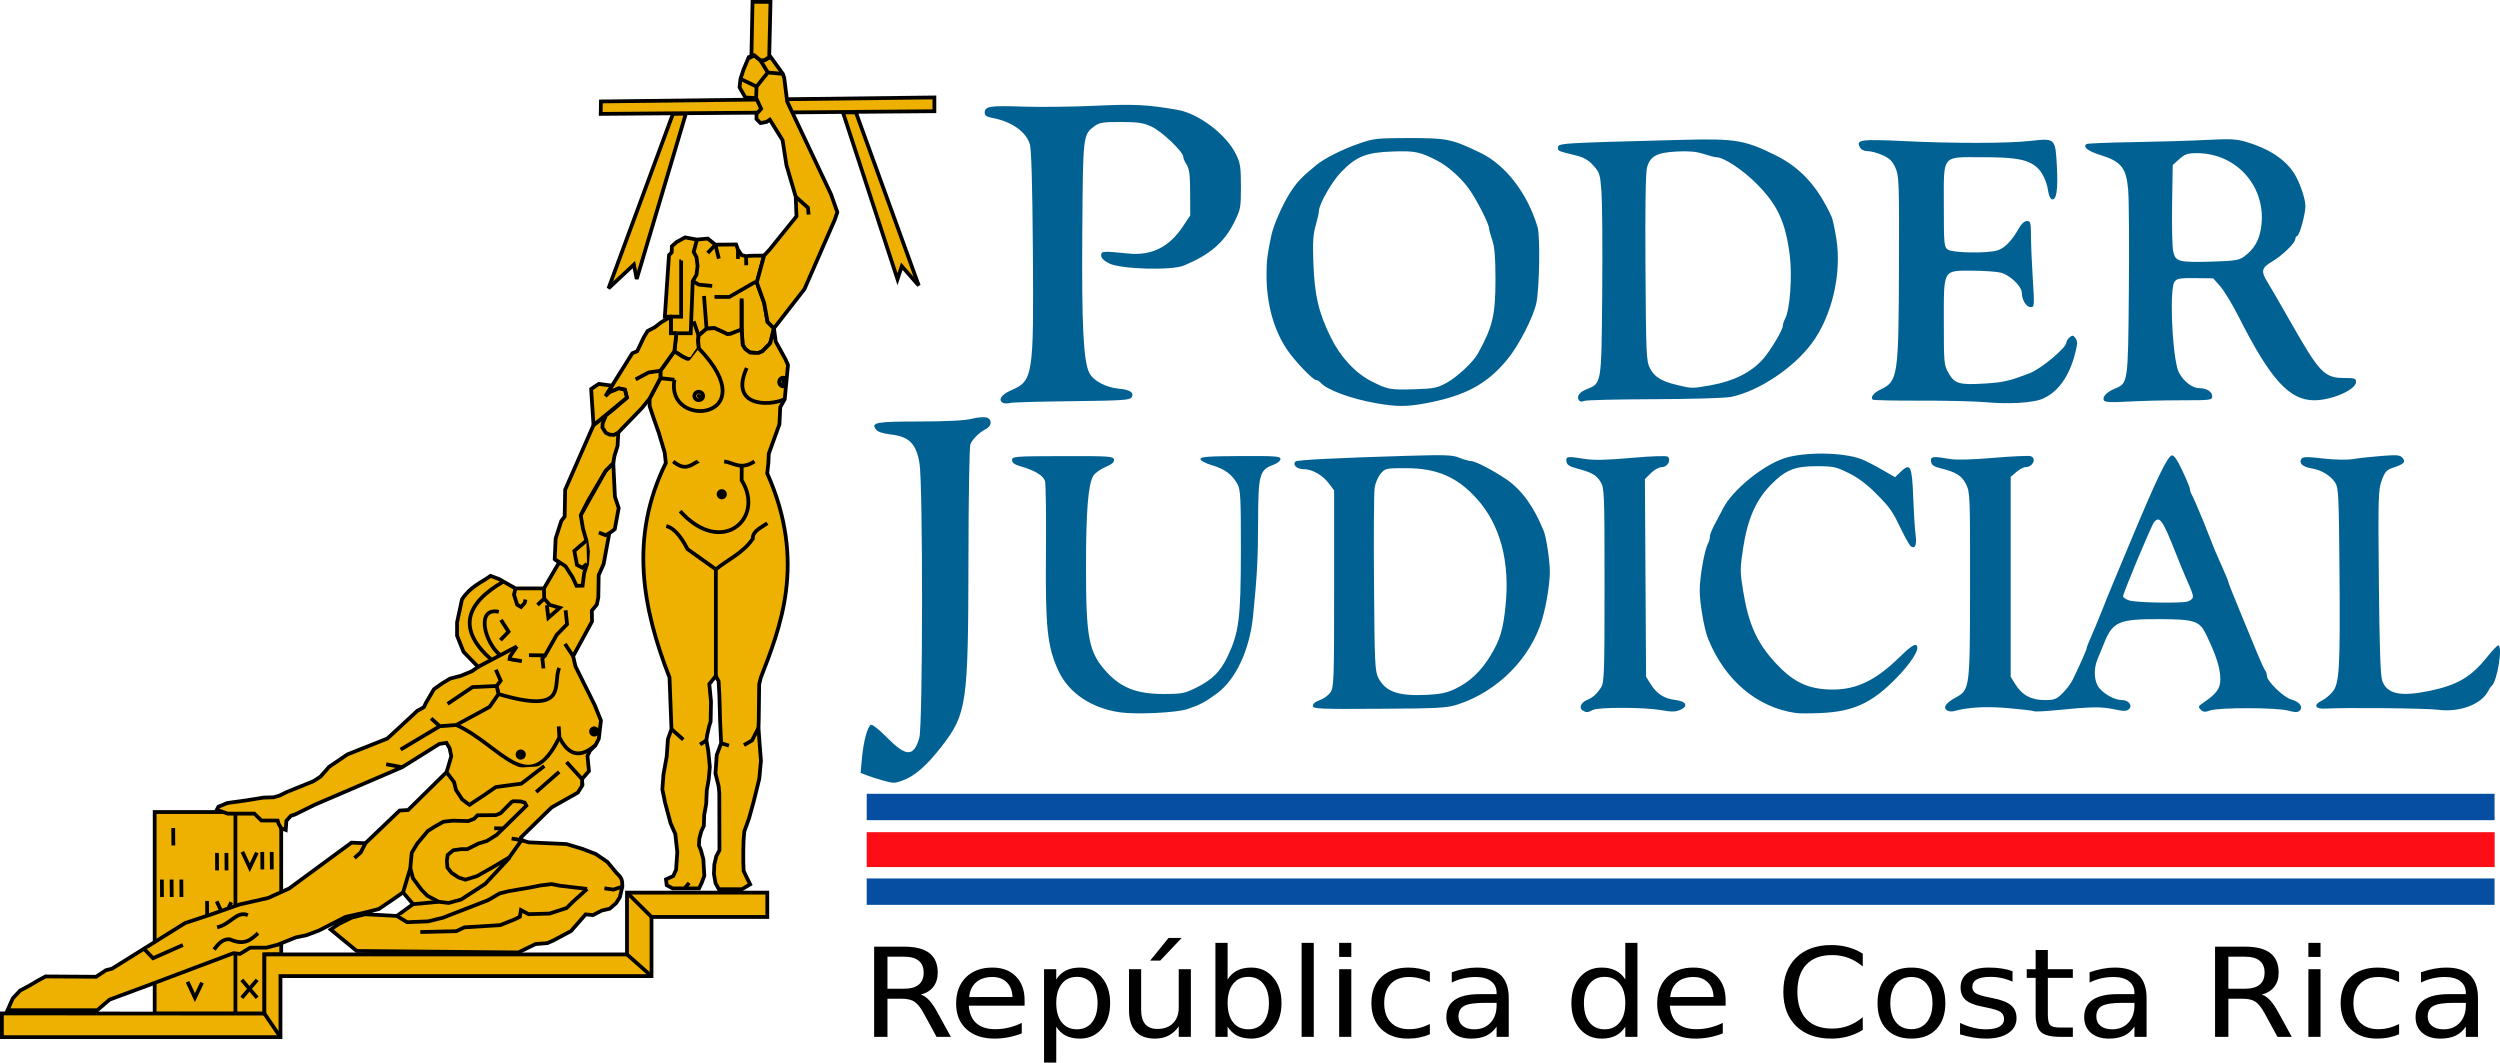 <?xml version="1.0" encoding="UTF-8" standalone="no"?>
<svg
   xmlns:dc="http://purl.org/dc/elements/1.1/"
   xmlns:cc="http://creativecommons.org/ns#"
   xmlns:rdf="http://www.w3.org/1999/02/22-rdf-syntax-ns#"
   xmlns:svg="http://www.w3.org/2000/svg"
   xmlns="http://www.w3.org/2000/svg"
   xmlns:sodipodi="http://sodipodi.sourceforge.net/DTD/sodipodi-0.dtd"
   xmlns:inkscape="http://www.inkscape.org/namespaces/inkscape"
   version="1.1"
   id="svg2"
   width="1240.13"
   height="527.109"
   viewBox="0 0 1240.13 527.109"
   sodipodi:docname="poderjudiciallogo.svg"
   inkscape:version="1.0.1 (3bc2e813f5, 2020-09-07, custom)">
  <defs
     id="defs6" />
  <sodipodi:namedview
     pagecolor="#ffffff"
     bordercolor="#666666"
     borderopacity="1"
     objecttolerance="10"
     gridtolerance="10"
     guidetolerance="10"
     inkscape:pageopacity="0"
     inkscape:pageshadow="2"
     inkscape:window-width="1920"
     inkscape:window-height="1025"
     id="namedview4"
     showgrid="false"
     inkscape:zoom="0.62704721"
     inkscape:cx="616.71679"
     inkscape:cy="301.2555"
     inkscape:window-x="0"
     inkscape:window-y="0"
     inkscape:window-maximized="1"
     inkscape:current-layer="g10"
     fit-margin-top="0"
     fit-margin-left="0"
     fit-margin-right="0"
     fit-margin-bottom="0" />
  <g
     inkscape:groupmode="layer"
     inkscape:label="Image"
     id="g10"
     transform="translate(-66.065,-19.391)">
    <path
       style="fill:#eeb101;fill-opacity:1;fill-rule:evenodd;stroke:#000000;stroke-width:1.867;stroke-linecap:butt;stroke-linejoin:miter;stroke-miterlimit:4;stroke-dasharray:none;stroke-opacity:1"
       d="m 142.792,522.192 v -99.984 h 62.77 v 70.571 l -8.33,0.064 v 29.347 z"
       id="path1054" />
    <path
       style="fill:#eeb101;fill-opacity:1;fill-rule:evenodd;stroke:#000000;stroke-width:1.867;stroke-linecap:butt;stroke-linejoin:miter;stroke-miterlimit:4;stroke-dasharray:none;stroke-opacity:1"
       d="m 168.775,466.289 0.055,8.666"
       id="path1058-8" />
    <path
       style="fill:#eeb101;fill-opacity:1;fill-rule:evenodd;stroke:#000000;stroke-width:1.867;stroke-linecap:butt;stroke-linejoin:miter;stroke-miterlimit:4;stroke-dasharray:none;stroke-opacity:1"
       d="m 173.558,466.496 3.662,7.888 3.545,-7.453"
       id="path1075-9" />
    <path
       style="fill:#eeb101;fill-opacity:1;fill-rule:evenodd;stroke:#000000;stroke-width:1.867;stroke-linecap:butt;stroke-linejoin:miter;stroke-miterlimit:4;stroke-dasharray:none;stroke-opacity:1"
       d="M 182.848,521.899 V 422.056"
       id="path1056" />
    <path
       style="fill:#eeb101;fill-opacity:1;fill-rule:evenodd;stroke:#000000;stroke-width:1.867;stroke-linecap:butt;stroke-linejoin:miter;stroke-miterlimit:4;stroke-dasharray:none;stroke-opacity:1"
       d="m 341.227,296.771 2.245,1.553 -7.579,12.941 h -14.126 l -5.262,-2.985 -2.944,-1.666 -4.136,-1.556 c -4.821,3.462 -10.006,5.231 -14.187,11.669 l -2.451,11.392 v 6.595 l 3.229,8.052 7.222,7.426 -3.032,2.144 -5.501,2.282 -5.39,1.396 -3.939,2.389 -4.038,2.853 -4.049,6.907 -0.87,1.924 -1.46,0.914 -1.824,0.939 -14.919,13.807 -19.836,7.887 -9.076,6.164 -4.209,4.801 -3.504,2.295 -13.313,5.395 -3.605,1.783 -2.936,0.824 -4.991,0.144 -8.507,1.388 -9.37,1.296 -4.445,1.835 -0.828,1.528 5.399,1.918 h 13.262 l 3.506,3.414 h 8.029 l 0.472,1.562 1.279,2.256 2.26,0.845 0.328,-4.537 2.212,-2.466 2.293,-0.768 9.627,-4.75 10.138,-4.358 33.135,-14.221 18.467,-11.566 3.508,-0.535 1.584,2.646 0.818,3.981 -1.513,5.244 -0.839,2.675 -19.042,18.768 -4.229,0.27 -16.947,16.205 -6.933,-0.277 -30.927,22.745 -10.397,4.703 -14.222,3.226 -14.081,4.941 -12.881,4.264 -36.283,22.642 -2.994,0.754 -4.869,3.249 -25.063,-0.166 -3.643,1.953 -4.507,2.667 -4.539,2.43 -3.587,3.85 -2.61,5.867 h 44.488 l 6.133,-5.264 18.671,-6.913 42.825,-16.136 3.193,0.381 5.061,-3.097 7.972,0.002 5.534,-1.423 9.153,-3.677 5.234,-1.089 6.091,-2.275 13.297,-6.793 9.833,-2.232 6.67,-1.685 5.883,-3.976 6.151,-4.265 4.994,5.828 -8.06,5.836 -7.952,-0.421 -7.897,-0.402 -6.66,1.717 -6.411,3.186 -3.9,2.661 12.915,10.634 80.234,0.73 4.061,-2.011 4.416,-2.138 5.847,-0.471 3.056,-1.348 8.688,-4.643 7.242,-8.259 3.66,0.341 4.386,-2.26 3.931,-0.908 3.197,-2.811 1.805,-2.909 1.242,-5.231 c 0,-3.14 -0.256,-4.405 -2.772,-6.639 l -4.715,-5.663 -5.705,-3.859 -6.759,-2.598 -7.813,-2.353 -18.686,-0.85 -3.582,-1.045 -0.28,-1.379 12.759,-12.52 2.512,-2.409 12.948,-7.316 2.239,-3.568 -0.141,-3.124 3.428,-4.014 -0.729,-7.47 1.191,-2.535 2.84,-2.916 1.566,-3.041 1.071,-9.088 -3.143,-7.794 -4.773,-9.584 -4.711,-9.482 -1.171,-5.055 9.37,-17.213 -0.099,-5.364 2.466,-3.008 0.763,-3.513 0.178,-11.093 2.448,-5.517 2.82,-15.251 2.72,-2.056 1.938,-10.466 -1.869,-5.685 -0.815,-16.644 -3.834,3.882 -12.309,21.962"
       id="path955"
       sodipodi:nodetypes="cccccccccccccccccccccccccccccccccccccccccccccccccccccccccccccccccccccccccccccccccccccccccccccccccccccccccccccccccccccccccccccccccccccccccccccc" />
    <path
       style="fill:#eeb101;fill-opacity:1;fill-rule:evenodd;stroke:#000000;stroke-width:1.867;stroke-linecap:butt;stroke-linejoin:miter;stroke-miterlimit:4;stroke-dasharray:none;stroke-opacity:1"
       d="m 490.654,75.178 31.151,85.846 -8.407,-9.561 -2.125,6.432 -27.076,-82.792 z"
       id="path1197" />
    <path
       style="fill:#eeb101;fill-opacity:1;fill-rule:evenodd;stroke:#000000;stroke-width:1.867;stroke-linecap:butt;stroke-linejoin:miter;stroke-miterlimit:4;stroke-dasharray:none;stroke-opacity:1"
       d="m 399.868,75.881 -31.956,86.564 12.587,-11.802 1.412,7.153 24.392,-82.075 z"
       id="path1195" />
    <path
       style="fill:#eeb101;fill-opacity:1;fill-rule:evenodd;stroke:#000000;stroke-width:1.867;stroke-linecap:butt;stroke-linejoin:miter;stroke-miterlimit:4;stroke-dasharray:none;stroke-opacity:1"
       d="M 364.052,75.886 529.569,74.564 V 67.727 L 364.145,69.715 Z"
       id="path1191" />
    <path
       style="fill:#eeb101;fill-opacity:1;fill-rule:evenodd;stroke:#000000;stroke-width:1.867;stroke-linecap:butt;stroke-linejoin:miter;stroke-miterlimit:4;stroke-dasharray:none;stroke-opacity:1"
       d="m 400.591,193.645 0.992,-8.932 h -2.718 v -8.245 h -3.012 l 2.067,-30.548 1.323,-1.282 0.099,-3.11 2.329,-2.053 4.231,-2.316 5.894,1.079 5.339,-0.51 3.802,3.039 10.276,-0.102 0.924,2.54 1.812,2.73 2.194,0.539 2.221,-0.205 6.729,-0.1 -3.61,13.335 3.655,10.178 1.681,9.423 3.155,3.129 -1.885,7.501 -3.866,3.914 -1.886,0.806 -4.254,-0.199 -2.326,-1.717 -1.285,-2.016 -0.516,-7.396 v -14.772 14.772 l -5.502,1.835 -1.569,0.179 -6.446,-2.992 -3.892,0.307 -3.94,3.393 -0.22,2.553 0.354,3.837 -3.534,5.173 h -2.18 l -2.315,-1.082 z"
       id="path859" />
    <path
       style="fill:#eeb101;fill-opacity:1;fill-rule:evenodd;stroke:#000000;stroke-width:1.867;stroke-linecap:butt;stroke-linejoin:miter;stroke-miterlimit:4;stroke-dasharray:none;stroke-opacity:1"
       d="m 449.973,182.234 15.159,-19.466 15.037,-34.424 1.263,-3.701 -3.131,-8.866 -21.749,-45.98 -1.455,-11.633 -0.672,-2.119 -6.013,-8.317 -3.312,1.575 -1.837,0.007 -3.014,-2.481 -2.754,0.882 -2.54,6.007 -1.572,4.774 -0.461,4.233 2.881,5.029 5.348,0.282 2.481,5.305 -2.298,2.579 -0.017,2.486 1.988,2.019 2.971,-0.56 1.673,-1.109 6.32,10.2 1.895,12.284 4.62,15.752 0.379,9.699 -13.2,16.343 -2.87,3.137 -2.805,10.358 -0.806,2.977 3.655,10.178 1.681,9.423 z"
       id="path855" />
    <path
       style="fill:#eeb101;fill-opacity:1;fill-rule:evenodd;stroke:#000000;stroke-width:1.867;stroke-linecap:butt;stroke-linejoin:miter;stroke-miterlimit:4;stroke-dasharray:none;stroke-opacity:1"
       d="m 449.973,182.234 0.92,6.651 4.805,8.714 1.244,2.854 -1.613,16.948 -2.233,4.005 -0.398,8.435 -5.28,14.572 -0.197,4.578 -0.579,5.226 c 19.739,44.185 6.256,76.902 -3.21,101.4 l -0.778,3.237 -0.211,17.472 -0.127,4.135 0.513,7.343 0.707,8.907 -0.828,8.962 -2.749,11.18 -2.335,8.459 -2.331,6.469 -0.377,4.503 -0.137,5.108 v 5.582 l 0.184,4.456 1.153,2.478 2.059,4.161 -4.048,2.423 h -11.471 l -1.631,-2.901 -0.815,-4.632 0.199,-4.713 0.956,-4.065 1.585,-3.042 -0.07,-28.222 -0.335,-3.536 -1.587,-6.422 0.268,-3.409 0.379,-5.616 2.184,-5.877 -0.499,-10.531 -0.366,-13.059 -0.395,-7.158 -1.369,-2.612 -3.246,4.028 0.855,8.693 -0.196,9.886 -0.777,2.479 -1.008,4.546 -0.304,2.291 0.93,5.265 0.767,7.96 -0.584,6.367 -0.934,5.21 -0.284,6.715 -0.992,5.588 -0.178,5.304 -1.271,2.756 -0.975,3.649 -0.194,3.286 0.977,2.407 1.222,4.513 0.474,8.203 -1.309,3.527 -1.299,2.73 h -13.059 l -2.987,-1.617 -0.355,-2.886 3.589,-1.649 1.415,-3.117 0.602,-8.713 -0.984,-9 -2.358,-5.393 -2.72,-10.182 -1.352,-6.59 0.572,-7.509 1.6,-8.829 0.591,-8.603 1.767,-4.914 -0.981,-25.62 C 384.816,321.087 378.081,286.132 396.346,249.061 l -0.578,-5.24 -2.837,-9.517 -2.766,-7.87 -1.838,-5.546 -0.042,-3.767 5.382,-10.14 v -3.69 l 6.925,-9.646 4.122,2.684 2.315,1.082 h 2.18 l 2.094,-3.227 1.439,-1.946 -0.354,-3.837 0.22,-2.553 3.94,-3.393 3.892,-0.307 2.973,1.325 3.472,1.668 1.569,-0.179 4.824,-1.929 0.678,0.093 0.516,7.396 1.285,2.016 2.326,1.717 2.194,0.199 h 2.06 l 1.886,-0.806 3.866,-3.914 0.972,-3.473 0.914,-4.027 v 0"
       id="path857"
       sodipodi:nodetypes="cccccccccccccccccccccccccccccccccccccccccccccccccccccccccccccccccccccccccccccccccccccccccccccccccccccccccccccccc" />
    <path
       style="fill:#eeb101;fill-opacity:1;fill-rule:evenodd;stroke:#000000;stroke-width:1.867;stroke-linecap:butt;stroke-linejoin:miter;stroke-miterlimit:4;stroke-dasharray:none;stroke-opacity:1"
       d="m 433.956,183.126 v -14.772 h 0.798"
       id="path865" />
    <path
       style="fill:#eeb101;fill-opacity:1;fill-rule:evenodd;stroke:#000000;stroke-width:1.867;stroke-linecap:butt;stroke-linejoin:miter;stroke-miterlimit:4;stroke-dasharray:none;stroke-opacity:1"
       d="m 420.494,166.68 h 7.362 l 12.974,-7.491"
       id="path867" />
    <path
       style="fill:#eeb101;fill-opacity:1;fill-rule:evenodd;stroke:#000000;stroke-width:1.867;stroke-linecap:butt;stroke-linejoin:miter;stroke-miterlimit:4;stroke-dasharray:none;stroke-opacity:1"
       d="m 409.71,158.85 3.029,1.749 6.613,0.637"
       id="path869" />
    <path
       style="fill:#eeb101;fill-opacity:1;fill-rule:evenodd;stroke:#000000;stroke-width:1.867;stroke-linecap:butt;stroke-linejoin:miter;stroke-miterlimit:4;stroke-dasharray:none;stroke-opacity:1"
       d="m 432.137,143.206 v 4.613"
       id="path871" />
    <path
       style="fill:#eeb101;fill-opacity:1;fill-rule:evenodd;stroke:#000000;stroke-width:1.867;stroke-linecap:butt;stroke-linejoin:miter;stroke-miterlimit:4;stroke-dasharray:none;stroke-opacity:1"
       d="m 436.143,146.474 0.112,4.502"
       id="path873" />
    <path
       style="fill:#eeb101;fill-opacity:1;fill-rule:evenodd;stroke:#000000;stroke-width:1.867;stroke-linecap:butt;stroke-linejoin:miter;stroke-miterlimit:4;stroke-dasharray:none;stroke-opacity:1"
       d="m 417.122,144.906 3.815,-4.139"
       id="path875" />
    <path
       style="fill:#eeb101;fill-opacity:1;fill-rule:evenodd;stroke:#000000;stroke-width:1.867;stroke-linecap:butt;stroke-linejoin:miter;stroke-miterlimit:4;stroke-dasharray:none;stroke-opacity:1"
       d="m 422.644,147.702 -1.707,-6.934"
       id="path877" />
    <path
       style="fill:#eeb101;fill-opacity:1;fill-rule:evenodd;stroke:#000000;stroke-width:1.867;stroke-linecap:butt;stroke-linejoin:miter;stroke-miterlimit:4;stroke-dasharray:none;stroke-opacity:1"
       d="m 388.285,217.121 -3.748,4.644 -11.749,12.172 -0.383,6.683 -1.554,4.976 -0.567,3.489 -3.834,3.882 -8.62,14.756 -3.689,7.206 1.109,6.709 1.693,5.896 0.799,5.481 -0.449,6.084 -1.467,4.651 -0.761,6.157 -3.039,0.07 -1.865,-4.12 -3.591,-5.602 -5.344,-3.485 0.471,-10.254 2.81,-8.729 1.664,-2.2 0.232,-13.254 14.079,-32.051 9.862,-7.811 6.689,-5.821 -0.99,-3.95 -3.023,-0.662 -4.665,1.927 -1.952,1.953 13.306,-21.272 2.444,-1.06 3.188,-6.704 1.935,-3.257 3.686,-1.952 2.938,-2.32 4.965,-2.887 v 8.245 h 2.718 l -0.992,8.932 -6.925,9.646 v 3.69 z"
       id="path879" />
    <path
       style="fill:#eeb101;fill-opacity:1;fill-rule:evenodd;stroke:#000000;stroke-width:1.867;stroke-linecap:butt;stroke-linejoin:miter;stroke-miterlimit:4;stroke-dasharray:none;stroke-opacity:1"
       d="m 360.483,230.283 v 0 l -1.18,-17.91 3.756,-2.533 6.539,0.84 -3.193,5.239 1.952,-1.953 4.665,-1.927 3.023,0.662 0.99,3.95 -16.551,13.632"
       id="path881" />
    <path
       style="fill:#eeb101;fill-opacity:1;fill-rule:evenodd;stroke:#000000;stroke-width:1.867;stroke-linecap:butt;stroke-linejoin:miter;stroke-miterlimit:4;stroke-dasharray:none;stroke-opacity:1"
       d="m 433.383,58.491 7.961,3.853"
       id="path888" />
    <path
       style="fill:#eeb101;fill-opacity:1;fill-rule:evenodd;stroke:#000000;stroke-width:1.867;stroke-linecap:butt;stroke-linejoin:miter;stroke-miterlimit:4;stroke-dasharray:none;stroke-opacity:1"
       d="m 439.36,20.324 h 8.912 l -0.641,27.438 -2.531,1.54 -1.837,0.007 -3.014,-2.481 -1.45,0.787 z"
       id="path1193" />
    <path
       style="fill:#eeb101;fill-opacity:1;fill-rule:evenodd;stroke:#000000;stroke-width:1.867;stroke-linecap:butt;stroke-linejoin:miter;stroke-miterlimit:4;stroke-dasharray:none;stroke-opacity:1"
       d="m 443.263,49.309 3.686,6.048"
       id="path890" />
    <path
       style="fill:#eeb101;fill-opacity:1;fill-rule:evenodd;stroke:#000000;stroke-width:1.867;stroke-linecap:butt;stroke-linejoin:miter;stroke-miterlimit:4;stroke-dasharray:none;stroke-opacity:1"
       d="m 441.151,68.035 0.194,-5.691 5.605,-6.986 7.476,0.686"
       id="path892" />
    <path
       style="fill:#eeb101;fill-opacity:1;fill-rule:evenodd;stroke:#000000;stroke-width:1.867;stroke-linecap:butt;stroke-linejoin:miter;stroke-miterlimit:4;stroke-dasharray:none;stroke-opacity:1"
       d="m 460.785,116.99 6.071,5.434 0.323,3.42"
       id="path894" />
    <path
       style="fill:#eeb101;fill-opacity:1;fill-rule:evenodd;stroke:#000000;stroke-width:1.867;stroke-linecap:butt;stroke-linejoin:miter;stroke-miterlimit:4;stroke-dasharray:none;stroke-opacity:1"
       d="m 421.163,354.699 v -52.889 c 6.131,-5.009 13.286,-7.893 18.329,-15.162 -0.221,-3.835 4.123,-5.466 7.191,-7.713"
       id="path896"
       sodipodi:nodetypes="cccc" />
    <path
       style="fill:#eeb101;fill-opacity:1;fill-rule:evenodd;stroke:#000000;stroke-width:1.867;stroke-linecap:butt;stroke-linejoin:miter;stroke-miterlimit:4;stroke-dasharray:none;stroke-opacity:1"
       d="m 421.163,301.81 -14.049,-10.025 c -3.737,-7.236 -7.221,-10.615 -10.537,-11.452"
       id="path898"
       sodipodi:nodetypes="ccc" />
    <path
       style="fill:#eeb101;fill-opacity:1;fill-rule:evenodd;stroke:#000000;stroke-width:1.867;stroke-linecap:butt;stroke-linejoin:miter;stroke-miterlimit:4;stroke-dasharray:none;stroke-opacity:1"
       d="m 400.028,248.312 c 6.107,5.002 8.788,1.623 12.188,0 l 0.039,-0.088"
       id="path900"
       sodipodi:nodetypes="ccc" />
    <path
       style="fill:#eeb101;fill-opacity:1;fill-rule:evenodd;stroke:#000000;stroke-width:1.867;stroke-linecap:butt;stroke-linejoin:miter;stroke-miterlimit:4;stroke-dasharray:none;stroke-opacity:1"
       d="m 425.295,248.279 c 4.764,0.619 8.24,4.465 15.034,0"
       id="path902"
       sodipodi:nodetypes="cc" />
    <path
       style="fill:#eeb101;fill-opacity:1;fill-rule:evenodd;stroke:#000000;stroke-width:1.867;stroke-linecap:butt;stroke-linejoin:miter;stroke-miterlimit:4;stroke-dasharray:none;stroke-opacity:1"
       d="m 400.631,207.763 -6.964,-0.782"
       id="path906" />
    <path
       style="fill:#eeb101;fill-opacity:1;fill-rule:evenodd;stroke:#000000;stroke-width:1.867;stroke-linecap:butt;stroke-linejoin:miter;stroke-miterlimit:4;stroke-dasharray:none;stroke-opacity:1"
       d="m 436.468,201.938 c -8.677,19.182 11.043,19.111 18.86,15.463"
       id="path908"
       sodipodi:nodetypes="cc" />
    <path
       style="fill:#eeb101;fill-opacity:1;fill-rule:evenodd;stroke:#000000;stroke-width:1.867;stroke-linecap:butt;stroke-linejoin:miter;stroke-miterlimit:4;stroke-dasharray:none;stroke-opacity:1"
       d="m 381.363,207.591 6.426,-3.438 5.877,-0.862"
       id="path910" />
    <path
       style="fill:#eeb101;fill-opacity:1;fill-rule:evenodd;stroke:#000000;stroke-width:1.867;stroke-linecap:butt;stroke-linejoin:miter;stroke-miterlimit:4;stroke-dasharray:none;stroke-opacity:1"
       d="m 403.45,272.943 c 20.62,22.95 42.327,3.596 30.512,-15.325 l 0.037,-6.828"
       id="path912"
       sodipodi:nodetypes="cc" />
    <path
       style="fill:#eeb101;fill-opacity:1;fill-rule:evenodd;stroke:#000000;stroke-width:1.867;stroke-linecap:butt;stroke-linejoin:miter;stroke-miterlimit:4;stroke-dasharray:none;stroke-opacity:1"
       d="m 400.631,207.763 c -4.641,25.051 46.055,19.778 12.111,-15.526"
       id="path904"
       sodipodi:nodetypes="cc" />
    <path
       style="opacity:1;fill:#eeb101;fill-opacity:1;stroke:#000000;stroke-width:1.867;stroke-linecap:round;stroke-linejoin:round;stroke-miterlimit:4;stroke-dasharray:none;stroke-opacity:1"
       id="path914"
       sodipodi:type="arc"
       sodipodi:cx="412.68033"
       sodipodi:cy="215.80171"
       sodipodi:rx="2.1675971"
       sodipodi:ry="2.0749557"
       sodipodi:start="0.42282696"
       sodipodi:end="0.41697555"
       sodipodi:arc-type="slice"
       d="m 414.657,216.653 a 2.168,2.075 0 0 1 -2.863,1.042 2.168,2.075 0 0 1 -1.093,-2.739 2.168,2.075 0 0 1 2.86,-1.05 2.168,2.075 0 0 1 1.101,2.736 l -1.982,-0.84 z" />
    <path
       style="opacity:1;fill:#eeb101;fill-opacity:1;stroke:#000000;stroke-width:1.867;stroke-linecap:round;stroke-linejoin:round;stroke-miterlimit:4;stroke-dasharray:none;stroke-opacity:1"
       id="path914-3"
       sodipodi:type="arc"
       sodipodi:cx="323.29974"
       sodipodi:cy="-381.90506"
       sodipodi:rx="2.1675971"
       sodipodi:ry="2.0749557"
       sodipodi:start="0.42282696"
       sodipodi:end="3.5476942"
       sodipodi:arc-type="slice"
       d="m 325.276,-381.054 a 2.168,2.075 0 0 1 -2.85,1.048 2.168,2.075 0 0 1 -1.118,-2.719 l 1.991,0.82 z"
       transform="rotate(74.429)" />
    <path
       style="opacity:1;fill:#eeb101;fill-opacity:1;stroke:#000000;stroke-width:1.867;stroke-linecap:round;stroke-linejoin:round;stroke-miterlimit:4;stroke-dasharray:none;stroke-opacity:1"
       id="path914-6"
       sodipodi:type="arc"
       sodipodi:cx="424.09399"
       sodipodi:cy="264.55646"
       sodipodi:rx="1.5686688"
       sodipodi:ry="1.574548"
       sodipodi:start="0.42282696"
       sodipodi:end="0.41697555"
       sodipodi:arc-type="slice"
       d="m 425.525,265.203 a 1.569,1.575 0 0 1 -2.072,0.791 1.569,1.575 0 0 1 -0.791,-2.079 1.569,1.575 0 0 1 2.07,-0.797 1.569,1.575 0 0 1 0.797,2.076 l -1.434,-0.638 z" />
    <path
       style="fill:#eeb101;fill-opacity:1;fill-rule:evenodd;stroke:#000000;stroke-width:1.867;stroke-linecap:butt;stroke-linejoin:miter;stroke-miterlimit:4;stroke-dasharray:none;stroke-opacity:1"
       d="m 435.111,389.001 4.003,-2.333 3.202,-6.208"
       id="path937" />
    <path
       style="fill:#eeb101;fill-opacity:1;fill-rule:evenodd;stroke:#000000;stroke-width:1.867;stroke-linecap:butt;stroke-linejoin:miter;stroke-miterlimit:4;stroke-dasharray:none;stroke-opacity:1"
       d="m 423.791,388.059 3.864,1.204"
       id="path939" />
    <path
       style="fill:#eeb101;fill-opacity:1;fill-rule:evenodd;stroke:#000000;stroke-width:1.867;stroke-linecap:butt;stroke-linejoin:miter;stroke-miterlimit:4;stroke-dasharray:none;stroke-opacity:1"
       d="m 413.337,388.717 3.15,-2.095"
       id="path941" />
    <path
       style="fill:#eeb101;fill-opacity:1;fill-rule:evenodd;stroke:#000000;stroke-width:1.867;stroke-linecap:butt;stroke-linejoin:miter;stroke-miterlimit:4;stroke-dasharray:none;stroke-opacity:1"
       d="m 405,386.282 -5.841,-5.181"
       id="path943" />
    <path
       style="fill:#eeb101;fill-opacity:1;fill-rule:evenodd;stroke:#000000;stroke-width:1.867;stroke-linecap:butt;stroke-linejoin:miter;stroke-miterlimit:4;stroke-dasharray:none;stroke-opacity:1"
       d="m 416.548,182.454 -1.262,-16.247"
       id="path945" />
    <path
       style="fill:#eeb101;fill-opacity:1;fill-rule:evenodd;stroke:#000000;stroke-width:1.867;stroke-linecap:butt;stroke-linejoin:miter;stroke-miterlimit:4;stroke-dasharray:none;stroke-opacity:1"
       d="m 412.608,185.848 -2.454,-7.06"
       id="path947" />
    <path
       style="fill:#eeb101;fill-opacity:1;fill-rule:evenodd;stroke:#000000;stroke-width:1.867;stroke-linecap:butt;stroke-linejoin:miter;stroke-miterlimit:4;stroke-dasharray:none;stroke-opacity:1"
       d="m 401.584,184.712 h 7.109 l 1.016,-25.862 1.852,-3.165 0.533,-4.379 -0.539,-4.333 -1.384,-2.629 1.626,-6.105 v 0"
       id="path863" />
    <path
       style="fill:#eeb101;fill-opacity:1;fill-rule:evenodd;stroke:#000000;stroke-width:1.867;stroke-linecap:butt;stroke-linejoin:miter;stroke-miterlimit:4;stroke-dasharray:none;stroke-opacity:1"
       d="m 398.866,176.468 h 5.076 v -27.797 l 0.108,-0.094"
       id="path861" />
    <path
       style="fill:#eeb101;fill-opacity:1;fill-rule:evenodd;stroke:#000000;stroke-width:1.867;stroke-linecap:butt;stroke-linejoin:miter;stroke-miterlimit:4;stroke-dasharray:none;stroke-opacity:1"
       d="m 405.671,460.068 2.237,-2.702"
       id="path949" />
    <path
       style="fill:#eeb101;fill-opacity:1;fill-rule:evenodd;stroke:#000000;stroke-width:1.867;stroke-linecap:butt;stroke-linejoin:miter;stroke-miterlimit:4;stroke-dasharray:none;stroke-opacity:1"
       d="m 357.294,299.098 -2.337,1.918 -2.671,-1.374 -1.325,-6.974 5.983,-5.135"
       id="path951" />
    <path
       style="fill:#eeb101;fill-opacity:1;fill-rule:evenodd;stroke:#000000;stroke-width:1.867;stroke-linecap:butt;stroke-linejoin:miter;stroke-miterlimit:4;stroke-dasharray:none;stroke-opacity:1"
       d="m 372.788,233.936 -2.162,1.207 -2.252,-0.173 -1.857,-0.934 -1.615,-2.576 0.139,-2.18 1.456,-3.4"
       id="path953" />
    <path
       style="fill:#eeb101;fill-opacity:1;fill-rule:evenodd;stroke:#000000;stroke-width:1.867;stroke-linecap:butt;stroke-linejoin:miter;stroke-miterlimit:4;stroke-dasharray:none;stroke-opacity:1"
       d="m 247.345,437.67 -2.385,4.633 -3.052,2.686"
       id="path957" />
    <path
       style="fill:#eeb101;fill-opacity:1;fill-rule:evenodd;stroke:#000000;stroke-width:1.867;stroke-linecap:butt;stroke-linejoin:miter;stroke-miterlimit:4;stroke-dasharray:none;stroke-opacity:1"
       d="m 173.756,479.391 c 6.892,-1.565 9.644,-8.303 15.274,-6.06"
       id="path959"
       sodipodi:nodetypes="cc" />
    <path
       style="fill:#eeb101;fill-opacity:1;fill-rule:evenodd;stroke:#000000;stroke-width:1.867;stroke-linecap:butt;stroke-linejoin:miter;stroke-miterlimit:4;stroke-dasharray:none;stroke-opacity:1"
       d="m 172.231,490.41 c 2.137,-2.808 4.368,-5.393 7.824,-5.078 7.555,3.379 10.634,-0.042 14.011,-3.01"
       id="path961"
       sodipodi:nodetypes="ccc" />
    <path
       style="fill:#eeb101;fill-opacity:1;fill-rule:evenodd;stroke:#000000;stroke-width:1.867;stroke-linecap:butt;stroke-linejoin:miter;stroke-miterlimit:4;stroke-dasharray:none;stroke-opacity:1"
       d="m 137.617,490.163 4.356,4.556 14.823,-6.561"
       id="path963" />
    <path
       style="fill:#eeb101;fill-opacity:1;fill-rule:evenodd;stroke:#000000;stroke-width:1.867;stroke-linecap:butt;stroke-linejoin:miter;stroke-miterlimit:4;stroke-dasharray:none;stroke-opacity:1"
       d="m 303.239,350.192 19.214,-10.136"
       id="path965" />
    <path
       style="fill:#eeb101;fill-opacity:1;fill-rule:evenodd;stroke:#000000;stroke-width:1.867;stroke-linecap:butt;stroke-linejoin:miter;stroke-miterlimit:4;stroke-dasharray:none;stroke-opacity:1"
       d="m 346.634,322.125 0.726,6.882 -5.113,5.269 -5.785,10.209 -8.011,-0.084"
       id="path967" />
    <path
       style="fill:#eeb101;fill-opacity:1;fill-rule:evenodd;stroke:#000000;stroke-width:1.867;stroke-linecap:butt;stroke-linejoin:miter;stroke-miterlimit:4;stroke-dasharray:none;stroke-opacity:1"
       d="m 322.453,340.056 -3.32,4.88 -0.277,1.36 1.802,0.382 4.267,0.678"
       id="path969" />
    <path
       style="fill:#eeb101;fill-opacity:1;fill-rule:evenodd;stroke:#000000;stroke-width:1.867;stroke-linecap:butt;stroke-linejoin:miter;stroke-miterlimit:4;stroke-dasharray:none;stroke-opacity:1"
       d="m 336.462,344.485 -1.367,1.534 0.683,6.069 2.785,3.593"
       id="path971" />
    <path
       style="fill:#eeb101;fill-opacity:1;fill-rule:evenodd;stroke:#000000;stroke-width:1.867;stroke-linecap:butt;stroke-linejoin:miter;stroke-miterlimit:4;stroke-dasharray:none;stroke-opacity:1"
       d="m 309.975,346.762 c -16.748,-14.661 -13.811,-27.564 5.939,-38.964"
       id="path973"
       sodipodi:nodetypes="cc" />
    <path
       style="fill:#eeb101;fill-opacity:1;fill-rule:evenodd;stroke:#000000;stroke-width:1.867;stroke-linecap:butt;stroke-linejoin:miter;stroke-miterlimit:4;stroke-dasharray:none;stroke-opacity:1"
       d="m 313.5,322.867 c -11.46,-2.394 -7.158,15.07 0.619,21.444 v 0 0"
       id="path975"
       sodipodi:nodetypes="cccc" />
    <path
       style="fill:#eeb101;fill-opacity:1;fill-rule:evenodd;stroke:#000000;stroke-width:1.867;stroke-linecap:butt;stroke-linejoin:miter;stroke-miterlimit:4;stroke-dasharray:none;stroke-opacity:1"
       d="m 314.586,326.882 3.749,5.85 -4.046,4.199"
       id="path977" />
    <path
       style="fill:#eeb101;fill-opacity:1;fill-rule:evenodd;stroke:#000000;stroke-width:1.867;stroke-linecap:butt;stroke-linejoin:miter;stroke-miterlimit:4;stroke-dasharray:none;stroke-opacity:1"
       d="m 335.893,311.265 0.115,5.03 -3.301,3.173"
       id="path979" />
    <path
       style="fill:#eeb101;fill-opacity:1;fill-rule:evenodd;stroke:#000000;stroke-width:1.867;stroke-linecap:butt;stroke-linejoin:miter;stroke-miterlimit:4;stroke-dasharray:none;stroke-opacity:1"
       d="m 336.008,316.295 2.703,3.143 5.026,1.448 -5.663,4.971 -0.753,-6.234"
       id="path981" />
    <path
       style="fill:#eeb101;fill-opacity:1;fill-rule:evenodd;stroke:#000000;stroke-width:1.867;stroke-linecap:butt;stroke-linejoin:miter;stroke-miterlimit:4;stroke-dasharray:none;stroke-opacity:1"
       d="m 321.767,311.265 -0.737,3.126 1.585,4.99 1.916,1.125 1.81,-2.047 0.377,-1.676"
       id="path983" />
    <path
       style="fill:#eeb101;fill-opacity:1;fill-rule:evenodd;stroke:#000000;stroke-width:1.867;stroke-linecap:butt;stroke-linejoin:miter;stroke-miterlimit:4;stroke-dasharray:none;stroke-opacity:1"
       d="m 346.328,338.798 4.037,6.096"
       id="path985" />
    <path
       style="fill:#eeb101;fill-opacity:1;fill-rule:evenodd;stroke:#000000;stroke-width:1.867;stroke-linecap:butt;stroke-linejoin:miter;stroke-miterlimit:4;stroke-dasharray:none;stroke-opacity:1"
       d="m 343.228,379.716 0.325,5.379 c 4.913,10.006 11.08,9.859 17.973,3.843"
       id="path987"
       sodipodi:nodetypes="ccc" />
    <path
       style="fill:#eeb101;fill-opacity:1;fill-rule:evenodd;stroke:#000000;stroke-width:1.867;stroke-linecap:butt;stroke-linejoin:miter;stroke-miterlimit:4;stroke-dasharray:none;stroke-opacity:1"
       d="m 292.417,379.022 c 22.132,9.99 36.108,37.446 51.136,6.073"
       id="path989"
       sodipodi:nodetypes="cc" />
    <path
       style="fill:#eeb101;fill-opacity:1;fill-rule:evenodd;stroke:#000000;stroke-width:1.867;stroke-linecap:butt;stroke-linejoin:miter;stroke-miterlimit:4;stroke-dasharray:none;stroke-opacity:1"
       d="m 312.033,351.613 2.39,5.413 -2.001,2.659 0.919,3.99 c 35.351,10.469 26.6,-4.819 30.113,-12.944"
       id="path991"
       sodipodi:nodetypes="ccccc" />
    <path
       style="fill:#eeb101;fill-opacity:1;fill-rule:evenodd;stroke:#000000;stroke-width:1.867;stroke-linecap:butt;stroke-linejoin:miter;stroke-miterlimit:4;stroke-dasharray:none;stroke-opacity:1"
       d="m 257.634,398.488 7.903,1.495"
       id="path993" />
    <path
       style="fill:#eeb101;fill-opacity:1;fill-rule:evenodd;stroke:#000000;stroke-width:1.867;stroke-linecap:butt;stroke-linejoin:miter;stroke-miterlimit:4;stroke-dasharray:none;stroke-opacity:1"
       d="m 279.912,375.734 4.284,3.885 8.222,-0.598 16.52,-8.989 4.404,-6.358 -0.919,-3.99 -11.987,0.538 -12.367,8.328"
       id="path995" />
    <path
       style="fill:#eeb101;fill-opacity:1;fill-rule:evenodd;stroke:#000000;stroke-width:1.867;stroke-linecap:butt;stroke-linejoin:miter;stroke-miterlimit:4;stroke-dasharray:none;stroke-opacity:1"
       d="m 264.806,391.204 19.389,-11.584"
       id="path997" />
    <path
       style="fill:#eeb101;fill-opacity:1;fill-rule:evenodd;stroke:#000000;stroke-width:1.867;stroke-linecap:butt;stroke-linejoin:miter;stroke-miterlimit:4;stroke-dasharray:none;stroke-opacity:1"
       d="m 287.563,402.427 3.759,4.954 0.918,3.83 3.129,4.775 3.563,2.647 7.773,-5.164 5.335,-3.662 10.019,-1.341 2.572,-0.304 11.421,-8.782"
       id="path999" />
    <path
       style="fill:#eeb101;fill-opacity:1;fill-rule:evenodd;stroke:#000000;stroke-width:1.867;stroke-linecap:butt;stroke-linejoin:miter;stroke-miterlimit:4;stroke-dasharray:none;stroke-opacity:1"
       d="m 332.038,412.281 11.404,-10.003"
       id="path1001" />
    <path
       style="fill:#eeb101;fill-opacity:1;fill-rule:evenodd;stroke:#000000;stroke-width:1.867;stroke-linecap:butt;stroke-linejoin:miter;stroke-miterlimit:4;stroke-dasharray:none;stroke-opacity:1"
       d="m 347.099,397.422 7.697,8.451 0.141,3.124"
       id="path1003" />
    <path
       style="fill:#eeb101;fill-opacity:1;fill-rule:evenodd;stroke:#000000;stroke-width:1.867;stroke-linecap:butt;stroke-linejoin:miter;stroke-miterlimit:4;stroke-dasharray:none;stroke-opacity:1"
       d="m 319.863,435.333 4.896,0.856 -6.045,8.493 -8.32,4.949 -7.714,4.36 -5.745,1.77 -3.319,-1.041 -3.602,-2.397 -1.993,-2.548 -0.288,-3.335 0.398,-2.939 2.83,-2.352 3.916,-0.521 h 3.015 l 5.459,-2.759 4.322,-1.344 4.75,-2.986 4.044,-3.947 10.707,-10.528 -0.811,-1.519 -1.905,-0.586 -2.342,-0.1 h -1.571 l -0.915,0.572 -5.23,5.352 -2.364,0.945 -9.096,0.083 -1.716,1.759 -2.821,1.12 -7.749,-0.195 -4.602,0.513 -4.253,2.371 -3.498,2.217 -5.259,6.251 -2.717,4.547 -0.411,4.192 -0.299,3.452 1.299,5.015 2,2.697 2.18,2.941 2.893,2.989 5.678,3.025 4.962,0.598 6.218,-1.709 11.939,-7.769 12.171,-13.075"
       id="path1005" />
    <path
       style="fill:#eeb101;fill-opacity:1;fill-rule:evenodd;stroke:#000000;stroke-width:1.867;stroke-linecap:butt;stroke-linejoin:miter;stroke-miterlimit:4;stroke-dasharray:none;stroke-opacity:1"
       d="m 274.573,481.725 17.823,-0.418 4.021,-1.904 17.733,-1.092 7.472,-2.967 2.331,-1.216 0.534,-3.287 3.764,2.031 10.434,-0.305 8.414,-2.733 3.196,-3.145 7.023,-6.335"
       id="path1007" />
    <path
       style="fill:#eeb101;fill-opacity:1;fill-rule:evenodd;stroke:#000000;stroke-width:1.867;stroke-linecap:butt;stroke-linejoin:miter;stroke-miterlimit:4;stroke-dasharray:none;stroke-opacity:1"
       d="m 262.931,473.74 5.093,3.109 10.398,-0.409 7.253,-1.789 22.476,-8.718 5.793,-3.371 4.557,-1.113 10.693,-1.835 4.843,-0.972 5.642,-0.705 4.16,0.825 13.48,1.593"
       id="path1009" />
    <path
       style="fill:#eeb101;fill-opacity:1;fill-rule:evenodd;stroke:#000000;stroke-width:1.867;stroke-linecap:butt;stroke-linejoin:miter;stroke-miterlimit:4;stroke-dasharray:none;stroke-opacity:1"
       d="m 365.882,460.034 4.457,0.655 4.451,-1.494"
       id="path1011" />
    <path
       style="fill:#eeb101;fill-opacity:1;fill-rule:evenodd;stroke:#000000;stroke-width:1.867;stroke-linecap:butt;stroke-linejoin:miter;stroke-miterlimit:4;stroke-dasharray:none;stroke-opacity:1"
       d="m 265.997,462.075 3.619,-12.036"
       id="path1013" />
    <path
       style="fill:#eeb101;fill-opacity:1;fill-rule:evenodd;stroke:#000000;stroke-width:1.867;stroke-linecap:butt;stroke-linejoin:miter;stroke-miterlimit:4;stroke-dasharray:none;stroke-opacity:1"
       d="m 270.992,467.903 12.676,-1.197"
       id="path1015" />
    <path
       style="fill:#eeb101;fill-opacity:1;fill-rule:evenodd;stroke:#000000;stroke-width:1.867;stroke-linecap:butt;stroke-linejoin:miter;stroke-miterlimit:4;stroke-dasharray:none;stroke-opacity:1"
       d="m 368.311,283.935 -1.924,0.927 -3.281,-1.314"
       id="path1017" />
    <path
       style="fill:#eeb101;fill-opacity:1;fill-rule:evenodd;stroke:#000000;stroke-width:1.867;stroke-linecap:butt;stroke-linejoin:miter;stroke-miterlimit:4;stroke-dasharray:none;stroke-opacity:1"
       d="m 311.208,430.265 4.309,0.062"
       id="path1019" />
    <path
       style="opacity:1;fill:#eeb101;fill-opacity:1;stroke:#000000;stroke-width:1.867;stroke-linecap:round;stroke-linejoin:round;stroke-miterlimit:4;stroke-dasharray:none;stroke-opacity:1"
       id="path914-6-6"
       sodipodi:type="arc"
       sodipodi:cx="324.37177"
       sodipodi:cy="393.68854"
       sodipodi:rx="1.5686688"
       sodipodi:ry="1.574548"
       sodipodi:start="0.42282696"
       sodipodi:end="0.41697555"
       sodipodi:arc-type="slice"
       d="m 325.802,394.335 a 1.569,1.575 0 0 1 -2.072,0.791 1.569,1.575 0 0 1 -0.791,-2.079 1.569,1.575 0 0 1 2.07,-0.797 1.569,1.575 0 0 1 0.797,2.076 l -1.434,-0.638 z" />
    <path
       style="opacity:1;fill:#eeb101;fill-opacity:1;stroke:#000000;stroke-width:1.867;stroke-linecap:round;stroke-linejoin:round;stroke-miterlimit:4;stroke-dasharray:none;stroke-opacity:1"
       id="path914-6-2"
       sodipodi:type="arc"
       sodipodi:cx="360.83194"
       sodipodi:cy="382.24374"
       sodipodi:rx="1.5686688"
       sodipodi:ry="1.574548"
       sodipodi:start="0.42282696"
       sodipodi:end="0.41697555"
       sodipodi:arc-type="slice"
       d="m 362.262,382.89 a 1.569,1.575 0 0 1 -2.072,0.791 1.569,1.575 0 0 1 -0.791,-2.079 1.569,1.575 0 0 1 2.07,-0.797 1.569,1.575 0 0 1 0.797,2.076 l -1.434,-0.638 z" />
    <path
       style="fill:#eeb101;fill-opacity:1;fill-rule:evenodd;stroke:#000000;stroke-width:1.867;stroke-linecap:butt;stroke-linejoin:miter;stroke-miterlimit:4;stroke-dasharray:none;stroke-opacity:1"
       d="m 66.998,522.113 v 11.742 H 205.193 v -30.262 h 184.053 v -29.346 h 57.435 v -12.072 h -69.594 v 30.669 H 197.232 v 29.347 z"
       id="path1046" />
    <path
       style="fill:#eeb101;fill-opacity:1;fill-rule:evenodd;stroke:#000000;stroke-width:1.867;stroke-linecap:butt;stroke-linejoin:miter;stroke-miterlimit:4;stroke-dasharray:none;stroke-opacity:1"
       d="m 197.232,522.19 7.961,11.665"
       id="path1048" />
    <path
       style="fill:#eeb101;fill-opacity:1;fill-rule:evenodd;stroke:#000000;stroke-width:1.867;stroke-linecap:butt;stroke-linejoin:miter;stroke-miterlimit:4;stroke-dasharray:none;stroke-opacity:1"
       d="m 377.087,492.844 12.159,10.75"
       id="path1050" />
    <path
       style="fill:#eeb101;fill-opacity:1;fill-rule:evenodd;stroke:#000000;stroke-width:1.867;stroke-linecap:butt;stroke-linejoin:miter;stroke-miterlimit:4;stroke-dasharray:none;stroke-opacity:1"
       d="m 377.087,462.175 12.159,12.072"
       id="path1052" />
    <path
       style="fill:#eeb101;fill-opacity:1;fill-rule:evenodd;stroke:#000000;stroke-width:1.867;stroke-linecap:butt;stroke-linejoin:miter;stroke-miterlimit:4;stroke-dasharray:none;stroke-opacity:1"
       d="m 152,430.134 0.055,8.666"
       id="path1058" />
    <path
       style="fill:#eeb101;fill-opacity:1;fill-rule:evenodd;stroke:#000000;stroke-width:1.867;stroke-linecap:butt;stroke-linejoin:miter;stroke-miterlimit:4;stroke-dasharray:none;stroke-opacity:1"
       d="m 173.692,442.486 0.055,8.666"
       id="path1058-7" />
    <path
       style="fill:#eeb101;fill-opacity:1;fill-rule:evenodd;stroke:#000000;stroke-width:1.867;stroke-linecap:butt;stroke-linejoin:miter;stroke-miterlimit:4;stroke-dasharray:none;stroke-opacity:1"
       d="m 159.09,506.399 3.662,7.888 3.545,-7.453"
       id="path1075" />
    <path
       style="fill:#eeb101;fill-opacity:1;fill-rule:evenodd;stroke:#000000;stroke-width:1.867;stroke-linecap:butt;stroke-linejoin:miter;stroke-miterlimit:4;stroke-dasharray:none;stroke-opacity:1"
       d="m 178.377,442.486 0.055,8.666"
       id="path1058-7-5" />
    <path
       style="fill:#eeb101;fill-opacity:1;fill-rule:evenodd;stroke:#000000;stroke-width:1.867;stroke-linecap:butt;stroke-linejoin:miter;stroke-miterlimit:4;stroke-dasharray:none;stroke-opacity:1"
       d="m 146.358,455.677 0.055,8.666"
       id="path1058-7-9" />
    <path
       style="fill:#eeb101;fill-opacity:1;fill-rule:evenodd;stroke:#000000;stroke-width:1.867;stroke-linecap:butt;stroke-linejoin:miter;stroke-miterlimit:4;stroke-dasharray:none;stroke-opacity:1"
       d="m 151.187,455.677 0.055,8.666"
       id="path1058-7-5-2" />
    <path
       style="fill:#eeb101;fill-opacity:1;fill-rule:evenodd;stroke:#000000;stroke-width:1.867;stroke-linecap:butt;stroke-linejoin:miter;stroke-miterlimit:4;stroke-dasharray:none;stroke-opacity:1"
       d="m 156.017,455.677 0.055,8.666"
       id="path1058-2" />
    <path
       style="fill:#eeb101;fill-opacity:1;fill-rule:evenodd;stroke:#000000;stroke-width:1.867;stroke-linecap:butt;stroke-linejoin:miter;stroke-miterlimit:4;stroke-dasharray:none;stroke-opacity:1"
       d="m 186.295,441.908 3.662,7.888 3.545,-7.453"
       id="path1075-7" />
    <path
       style="fill:#eeb101;fill-opacity:1;fill-rule:evenodd;stroke:#000000;stroke-width:1.867;stroke-linecap:butt;stroke-linejoin:miter;stroke-miterlimit:4;stroke-dasharray:none;stroke-opacity:1"
       d="m 196.156,442.002 0.055,8.666"
       id="path1058-7-3" />
    <path
       style="fill:#eeb101;fill-opacity:1;fill-rule:evenodd;stroke:#000000;stroke-width:1.867;stroke-linecap:butt;stroke-linejoin:miter;stroke-miterlimit:4;stroke-dasharray:none;stroke-opacity:1"
       d="m 200.841,442.002 0.055,8.666"
       id="path1058-7-5-6" />
    <path
       style="fill:#eeb101;fill-opacity:1;fill-rule:evenodd;stroke:#000000;stroke-width:1.867;stroke-linecap:butt;stroke-linejoin:miter;stroke-miterlimit:4;stroke-dasharray:none;stroke-opacity:1"
       d="m 186.007,505.456 7.613,8.888"
       id="path1172" />
    <path
       style="fill:#eeb101;fill-opacity:1;fill-rule:evenodd;stroke:#000000;stroke-width:1.867;stroke-linecap:butt;stroke-linejoin:miter;stroke-miterlimit:4;stroke-dasharray:none;stroke-opacity:1"
       d="m 193.62,505.456 -7.613,8.888"
       id="path1172-1" />
    <path
       style="fill:#016193;fill-opacity:1;stroke-width:1.005"
       d="m 503.286,406.331 c -2.487,-0.702 -5.826,-1.788 -7.421,-2.414 l -2.899,-1.138 0.664,-7.258 c 0.785,-8.584 2.825,-16.034 4.548,-16.608 0.677,-0.226 4.176,2.578 7.775,6.23 9.609,9.752 13.287,9.834 16.121,0.358 1.779,-5.947 1.866,-126.081 0.099,-136.386 -1.652,-9.634 -5.114,-13.128 -14.05,-14.182 -4.199,-0.495 -6.675,-1.323 -7.555,-2.527 -2.519,-3.445 0.011,-3.907 21.61,-3.938 13.455,-0.02 22.56,-0.482 25.79,-1.31 2.746,-0.704 6.024,-1.02 7.285,-0.704 2.986,0.749 3.004,4.118 0.031,5.651 -3.411,1.759 -6.891,5.164 -7.871,7.703 -0.482,1.247 -0.908,26.758 -0.947,56.692 -0.094,72.287 -0.769,76.986 -13.392,93.269 -7.419,9.57 -13.551,14.854 -19.639,16.925 -3.943,1.341 -4.132,1.334 -10.149,-0.364 z M 621.853,372.771 c -14.327,-1.988 -25.727,-9.654 -30.785,-20.702 -5.482,-11.975 -6.469,-21.264 -6.166,-58.025 0.152,-18.366 -0.044,-34.522 -0.435,-35.904 -0.785,-2.778 -4.961,-5.362 -11.85,-7.335 -3.312,-0.948 -4.522,-1.804 -4.522,-3.198 0,-1.816 1.157,-1.906 25.106,-1.965 23.161,-0.057 25.132,0.075 25.446,1.7 0.245,1.271 -0.923,2.303 -4.192,3.705 -2.492,1.068 -5.188,2.988 -5.99,4.267 -2.613,4.163 -3.695,17.478 -3.695,45.449 0,35.28 1.372,42.277 10.182,51.921 7.245,7.93 15.083,10.962 28.342,10.962 8.931,0 10.383,-0.279 16.043,-3.077 8.056,-3.983 11.998,-7.876 15.616,-15.423 5.716,-11.921 6.605,-18.921 6.647,-52.339 0.033,-26.212 -0.179,-30.537 -1.625,-33.159 -2.687,-4.871 -6.267,-7.561 -12.543,-9.424 -3.476,-1.032 -5.89,-2.314 -5.89,-3.129 0,-1.12 3.736,-1.399 19.845,-1.481 17.472,-0.089 19.845,0.089 19.845,1.489 0,0.911 -1.532,2.144 -3.586,2.887 -6.809,2.462 -7.452,4.884 -7.506,28.246 -0.043,18.486 -0.467,26.452 -2.49,46.723 -1.668,16.711 -8.518,31.448 -17.816,38.325 -5.946,4.398 -8.348,5.673 -14.822,7.865 -5.257,1.78 -25.039,2.747 -33.158,1.621 z m 335.102,0.325 c -19.384,-2.762 -35.369,-16.334 -43.674,-37.084 -1.87,-4.672 -4.079,-17.565 -4.067,-23.741 0.013,-6.739 2.352,-20.018 4.09,-23.22 0.521,-0.96 0.947,-2.472 0.947,-3.362 0,-1.418 1.196,-4.154 4.134,-9.463 0.459,-0.829 1.544,-2.907 2.411,-4.619 4.542,-8.965 19.36,-21.168 30.131,-24.813 9.946,-3.366 29.522,-3.149 38.674,0.429 1.928,0.754 6.432,3.06 10.008,5.125 l 6.502,3.754 2.743,-2.628 c 4.877,-4.673 5.663,-3.115 6.246,12.392 0.287,7.632 0.823,16.067 1.19,18.742 0.679,4.943 -0.158,7.182 -2.203,5.895 -0.622,-0.391 -2.553,-3.651 -4.29,-7.243 -5.133,-10.611 -5.925,-11.764 -12.997,-18.935 -4.572,-4.636 -8.999,-7.956 -13.688,-10.264 -6.336,-3.119 -7.711,-3.412 -16.048,-3.412 -10.98,0 -15.52,1.922 -23.067,9.767 -7.007,7.284 -11.082,16.709 -13.204,30.542 -1.614,10.525 -1.617,11.855 -0.04,21.603 2.657,16.429 6.853,25.739 16.102,35.729 8.33,8.997 15.237,12.518 25.676,13.088 13.214,0.722 23.291,-3.77 35.671,-15.9 4.894,-4.795 7.443,-6.637 8.38,-6.055 2.288,1.423 -2.351,8.867 -10.781,17.297 -11.545,11.545 -20.623,15.639 -36.283,16.363 -5.25,0.243 -10.902,0.248 -12.56,0.011 z M 851.053,371.769 c -1.862,-1.179 -0.725,-3.898 2.13,-5.091 3.048,-1.274 4.97,-2.976 7.073,-6.264 1.594,-2.492 1.744,-6.872 1.741,-50.743 -0.004,-46.216 -0.079,-48.138 -2.01,-51.305 -2.072,-3.399 -4.309,-4.64 -12.053,-6.688 -3.419,-0.904 -4.6,-1.732 -4.843,-3.396 -0.372,-2.55 0.459,-2.659 9.251,-1.219 4.222,0.691 10.818,0.538 23.034,-0.534 10.491,-0.921 17.478,-1.143 18.048,-0.573 1.717,1.717 -0.237,5.151 -2.932,5.151 -1.454,0 -3.78,1.259 -5.495,2.973 l -2.973,2.974 0.288,49.025 0.288,49.025 2.311,3.686 c 3.022,4.819 6.696,7.169 12.247,7.833 5.505,0.658 6.608,3.161 2.198,4.988 -2.263,0.937 -4.39,0.948 -9.341,0.045 -8.133,-1.483 -31.138,-1.526 -33.871,-0.064 -2.458,1.315 -3.251,1.343 -5.091,0.178 z m 180.865,0.028 c -2.155,-1.409 -0.695,-3.658 4.089,-6.296 7.271,-4.01 7.246,-3.819 7.308,-56.116 0.052,-43.767 -0.033,-45.89 -1.956,-49.738 -2.14,-4.28 -4.902,-6.037 -12.408,-7.889 -3.65,-0.901 -4.744,-1.649 -4.995,-3.415 -0.365,-2.568 0.875,-2.737 9.364,-1.276 3.229,0.556 11.006,0.354 21.765,-0.565 9.207,-0.786 17.459,-1.154 18.338,-0.817 3.035,1.165 1.02,5.422 -2.567,5.422 -0.964,0 -3.021,1.092 -4.572,2.426 l -2.819,2.426 v 49.573 49.573 l 2.311,3.717 c 3.358,5.4 7.863,7.838 14.484,7.838 4.895,0 5.884,-0.373 8.925,-3.368 1.881,-1.852 4.172,-4.904 5.091,-6.782 3.113,-6.36 6.87,-14.842 6.87,-15.509 0,-0.608 0.597,-2.079 4.47,-11.016 0.719,-1.658 2.103,-5.049 3.076,-7.536 1.777,-4.54 3.917,-9.821 5.495,-13.565 0.466,-1.105 4.333,-10.375 8.593,-20.598 13.139,-31.531 18.442,-42.557 20.677,-42.988 1.003,-0.193 2.729,2.339 5.217,7.653 2.045,4.368 3.718,8.459 3.718,9.092 0,0.632 0.436,1.935 0.97,2.895 0.836,1.504 2.545,5.438 5.998,13.802 0.456,1.105 1.616,4.044 2.578,6.531 2.534,6.555 3.062,7.812 6.467,15.393 1.693,3.769 3.078,7.154 3.078,7.522 0,0.368 2.532,6.78 5.626,14.248 3.095,7.468 7.016,16.97 8.713,21.115 1.698,4.145 3.461,7.966 3.919,8.491 0.458,0.525 0.832,1.727 0.832,2.671 0,2.607 8.435,10.729 12.139,11.689 3.974,1.03 5.971,3.653 4.161,5.463 -0.976,0.976 -2.201,0.982 -5.769,0.028 -5.794,-1.55 -34.216,-1.607 -38.602,-0.078 -2.648,0.923 -3.533,0.852 -4.768,-0.383 -1.352,-1.352 -1.218,-1.72 1.232,-3.394 6.708,-4.583 8.496,-7.05 8.496,-11.722 0,-5.469 -2.044,-11.885 -7.106,-22.309 -3.192,-6.574 -5.729,-7.407 -22.773,-7.479 -20.49,-0.087 -23.493,1.209 -27.802,12.001 -0.993,2.487 -2.438,6.006 -3.211,7.821 -2.128,4.994 -1.739,11.291 0.891,14.416 2.69,3.197 7.772,5.898 11.095,5.898 3.396,0 5.518,2.64 3.603,4.482 -1.186,1.141 -2.443,1.151 -7.605,0.064 -6.29,-1.325 -11.2,-1.238 -28.82,0.512 -5.436,0.54 -10.246,0.758 -10.688,0.485 -0.442,-0.273 -6.191,-0.965 -12.776,-1.536 -11.037,-0.958 -19.891,-0.469 -26.939,1.491 -1.105,0.307 -2.641,0.146 -3.412,-0.358 z m 119.146,-53.984 c 1.205,-0.323 2.406,-1.148 2.669,-1.833 0.44,-1.147 -0.015,-2.46 -3.843,-11.117 -0.734,-1.658 -2.764,-6.632 -4.513,-11.053 -6.575,-16.625 -8.081,-18.757 -10.828,-15.323 -1.351,1.69 -15.318,35.11 -15.318,36.654 0,0.671 1.47,1.644 3.266,2.162 3.628,1.048 25.131,1.431 28.567,0.509 z m 124.414,53.658 c -5.671,-0.753 -45.901,-1.159 -55.767,-0.564 -5.293,0.319 -6.292,-1.866 -1.831,-4.004 1.48,-0.709 3.812,-2.622 5.182,-4.251 3.481,-4.137 3.9,-11.342 3.507,-60.348 -0.299,-37.247 -0.482,-40.978 -2.14,-43.506 -2.329,-3.552 -6.867,-6.293 -11.695,-7.065 -4.373,-0.699 -6.39,-2.529 -5.096,-4.623 0.734,-1.187 2.465,-1.235 10.744,-0.293 5.963,0.678 11.883,0.791 14.958,0.283 2.799,-0.462 9.145,-1.157 14.102,-1.545 7.723,-0.604 9.21,-0.467 10.393,0.957 1.711,2.062 0.769,3.08 -4.434,4.789 -3.469,1.139 -4.233,1.966 -5.855,6.334 -1.74,4.686 -1.837,8.068 -1.45,50.24 0.29,31.6 0.781,46.35 1.631,48.983 2.182,6.756 8.908,8.267 23.414,5.26 13.864,-2.874 20.658,-6.846 28.56,-16.699 2.6,-3.241 5.108,-5.893 5.574,-5.893 2.439,0 -0.44,17.962 -3.221,20.096 -0.36,0.276 -1.181,1.501 -1.823,2.722 -3.445,6.543 -14.234,10.52 -24.755,9.124 z m -558.168,-1.971 c 1.4e-4,-1.022 1.346,-2.125 3.435,-2.814 1.889,-0.623 4.263,-2.354 5.275,-3.846 1.722,-2.537 1.841,-5.86 1.841,-51.445 V 262.662 l -2.466,-3.287 c -3.249,-4.332 -8.373,-7.263 -12.695,-7.263 -3.372,0 -5.62,-2.156 -3.975,-3.811 0.763,-0.767 20.209,-1.75 55.315,-2.795 19.095,-0.569 22.643,-0.437 25.996,0.964 2.136,0.893 4.723,1.623 5.748,1.623 2.084,0 11.253,4.756 17.639,9.15 7.538,5.186 13.528,13.489 18.41,25.516 1.275,3.141 3.038,14.803 3.038,20.096 0,5.866 -1.65,16.248 -3.732,23.478 -5.577,19.369 -22.088,36.089 -41.987,42.517 -5.403,1.745 -9.447,1.968 -38.936,2.14 -30.166,0.176 -32.908,0.052 -32.907,-1.489 z m 70.528,-8.353 c 7.218,-3.421 12.895,-8.767 17.619,-16.594 4.754,-7.876 6.218,-12.727 7.431,-24.618 2.243,-21.995 -2.615,-40.178 -14.183,-53.079 -9.676,-10.791 -19.783,-15.186 -35.008,-15.223 -10.078,-0.023 -10.454,0.056 -12.747,2.719 -1.299,1.509 -2.648,4.675 -2.997,7.034 -0.349,2.359 -0.491,23.732 -0.316,47.496 0.294,39.83 0.466,43.489 2.193,46.826 3.544,6.846 9.817,9.041 23.94,8.377 6.64,-0.312 10.011,-1.016 14.067,-2.939 z M 748.458,219.365 c -12.318,-2.178 -24.397,-6.665 -27.276,-10.134 -0.608,-0.732 -1.63,-1.331 -2.272,-1.331 -1.59,0 -10.674,-9.513 -14.415,-15.095 -6.67,-9.953 -10.177,-22.756 -10.177,-37.155 0,-6.817 0.41,-10.132 2.423,-19.594 1.127,-5.298 5.855,-15.901 9.665,-21.673 3.315,-5.024 5.689,-7.483 12.773,-13.238 4.013,-3.26 12.661,-7.613 20.738,-10.44 7.58,-2.653 9.013,-2.814 25.12,-2.827 18.937,-0.015 21.153,0.446 35.505,7.373 12.436,6.002 23.271,20.118 28.238,36.786 1.361,4.567 0.945,30.266 -0.611,37.711 -1.412,6.759 -8.565,20.747 -14.103,27.578 -10.187,12.566 -21.13,18.48 -40.99,22.15 -9.388,1.735 -14.298,1.713 -24.618,-0.112 z m 35.136,-10.037 c 5.301,-2.885 13.234,-10.309 15.6,-14.599 7.356,-13.336 8.699,-19.014 8.699,-36.778 0,-10.903 -0.42,-16.099 -1.569,-19.398 -0.863,-2.478 -1.575,-5.07 -1.583,-5.759 -0.027,-2.344 -6.379,-14.804 -10.192,-19.994 -3.975,-5.41 -10.327,-11.029 -15.445,-13.661 -8.743,-4.497 -11.054,-4.974 -22.223,-4.594 -13.04,0.444 -17.871,2.356 -25.413,10.058 -4.669,4.769 -11.144,16.082 -11.144,19.472 0,0.894 -0.73,4.135 -1.621,7.202 -1.253,4.309 -1.514,8.458 -1.15,18.241 0.612,16.455 2.54,24.749 8.653,37.223 4.807,9.81 12.217,17.769 20.374,21.884 7.992,4.032 9.109,4.23 21.631,3.839 8.938,-0.279 10.85,-0.669 15.383,-3.136 z m -219.768,9.988 c -2.912,-1.23 -1.181,-4.167 3.691,-6.263 11.032,-4.746 11.362,-6.845 10.907,-69.46 -0.232,-31.954 -0.741,-50.047 -1.478,-52.549 -1.86,-6.315 -9.027,-11.373 -18.647,-13.16 -2.802,-0.52 -3.768,-1.194 -3.768,-2.628 0,-3.132 2.712,-3.568 18.589,-2.99 8.29,0.302 24.416,0.121 35.836,-0.402 19.835,-0.908 25.808,-0.621 41.031,1.971 10.607,1.806 24.328,12.167 29.174,22.029 2.166,4.409 2.469,6.377 2.473,16.077 0.004,10.585 -0.141,11.343 -3.436,17.911 -4.949,9.865 -11.991,15.892 -24.821,21.247 -6.107,2.549 -31.222,1.859 -37.05,-1.017 -2.68,-1.323 -4.019,-2.65 -4.019,-3.985 0,-2.194 0.521,-2.23 13.74,-0.93 11.293,1.111 20.027,-3.253 26.737,-13.359 l 3.705,-5.581 -0.048,-11.302 c -0.038,-8.853 -0.415,-11.863 -1.744,-13.89 -0.933,-1.423 -1.696,-3.191 -1.696,-3.928 0,-2.441 -10.655,-12.566 -15.668,-14.889 -4.093,-1.896 -6.678,-2.29 -15.212,-2.316 -8.818,-0.027 -10.677,0.261 -13.062,2.026 -5.803,4.295 -5.767,3.982 -6.118,52.62 -0.335,46.459 0.555,64.132 3.522,69.905 1.974,3.841 8.328,7.195 14.691,7.754 5.536,0.486 7.686,1.988 6.202,4.331 -0.84,1.327 -5.125,1.596 -29.619,1.862 -15.75,0.171 -29.541,0.566 -30.646,0.877 -1.105,0.312 -2.575,0.328 -3.266,0.037 z m 487.078,-0.42 c -5.25,-0.469 -19.847,-0.814 -32.438,-0.766 -12.591,0.048 -23.16,-0.18 -23.486,-0.506 -1.184,-1.184 0.551,-3.413 3.886,-4.996 8.674,-4.116 9.008,-6.331 9.186,-60.818 0.139,-42.296 0.034,-45.203 -1.775,-49.218 -1.499,-3.327 -2.91,-4.703 -6.408,-6.25 -2.467,-1.091 -5.768,-1.984 -7.337,-1.984 -1.77,0 -3.238,-0.722 -3.87,-1.904 -2.016,-3.768 0.352,-4.105 21.603,-3.082 25.172,1.213 51.567,1.175 62.994,-0.089 12.402,-1.372 12.374,-1.4 13.134,12.79 0.621,11.58 -0.237,16.93 -2.588,16.15 -0.688,-0.228 -1.504,-2.186 -1.814,-4.352 -0.653,-4.56 -2.949,-9.287 -5.613,-11.557 -4.497,-3.831 -10.471,-4.941 -26.608,-4.941 -20.928,0 -19.465,-1.827 -19.465,24.303 0,18.709 0.132,20.168 1.95,21.497 2.303,1.683 19.19,1.995 24.567,0.453 3.548,-1.017 7.234,-4.796 10.691,-10.958 1.268,-2.261 2.794,-3.643 4.021,-3.643 1.789,0 1.98,0.719 2.003,7.536 0.015,4.145 0.422,13.753 0.906,21.352 0.856,13.422 0.824,13.816 -1.12,13.816 -2.107,0 -4.333,-3.645 -4.333,-7.096 0,-3.23 -6.054,-8.977 -10.55,-10.015 -2.211,-0.51 -8.378,-0.939 -13.705,-0.952 -15.039,-0.037 -14.43,-1.104 -14.43,25.259 0,20.859 0.066,21.556 2.439,25.698 2.951,5.152 5.418,5.824 18.305,4.989 8.948,-0.58 11.826,-1.253 21.924,-5.13 5.592,-2.147 18.123,-12.631 18.123,-15.163 0,-0.698 0.727,-1.872 1.616,-2.61 1.368,-1.135 1.814,-1.07 2.907,0.425 1.057,1.446 1.027,2.806 -0.164,7.498 -2.945,11.6 -8.623,19.439 -16.417,22.664 -4.747,1.964 -16.543,2.635 -28.134,1.6 z m -201.264,-0.581 c -1.84,-1.84 -0.461,-4.263 3.279,-5.76 7.711,-3.085 7.532,-2.004 7.921,-47.815 0.19,-22.407 0.031,-44.972 -0.353,-50.145 -0.654,-8.796 -0.916,-9.644 -4.043,-13.105 -2.473,-2.737 -4.736,-4.039 -8.69,-5 -8.597,-2.088 -8.863,-2.199 -8.863,-3.688 0,-2.45 -0.6,-2.411 61.691,-4.041 26.348,-0.689 30.878,0.061 46.283,7.67 12.377,6.113 20.972,15.567 27.805,30.583 0.503,1.105 1.545,5.938 2.315,10.739 2.788,17.372 -2.214,38.604 -12.265,52.061 -9.155,12.258 -26.315,23.632 -39.919,26.46 -2.824,0.587 -19.545,1.086 -38.183,1.139 -18.237,0.052 -33.86,0.434 -34.718,0.849 -0.858,0.415 -1.875,0.439 -2.261,0.053 z m 65.113,-7.828 c 11.327,-2.016 20.051,-6.399 25.889,-13.006 3.592,-4.065 9.782,-14.409 9.782,-16.345 0,-0.826 0.521,-2.475 1.158,-3.665 2.405,-4.493 3.602,-21.161 2.272,-31.616 -2.088,-16.41 -6.035,-24.879 -16.492,-35.39 -6.858,-6.893 -16.291,-13.092 -19.922,-13.092 -0.717,0 -3.549,-0.734 -6.293,-1.632 -3.568,-1.167 -7.342,-1.508 -13.251,-1.196 -10.006,0.528 -13.299,2.303 -14.831,7.992 -0.694,2.576 -0.958,19.845 -0.763,49.879 0.276,42.522 0.438,46.208 2.172,49.558 2.273,4.39 5.618,6.483 13.357,8.357 7.581,1.835 7.486,1.835 16.923,0.155 z m 194.994,7.563 c -1.002,-1.621 1.264,-4.146 5.193,-5.788 6.819,-2.85 6.718,-2.169 7.144,-48.332 0.211,-22.887 0.063,-45.45 -0.327,-50.14 -0.924,-11.097 -3.39,-14.268 -13.536,-17.408 -6.447,-1.995 -9.247,-4.199 -7.055,-5.554 0.516,-0.319 10.783,-0.735 22.815,-0.923 12.032,-0.189 28.331,-0.679 36.22,-1.089 12.076,-0.628 15.253,-0.477 20.096,0.956 11.239,3.325 19.419,8.7 23.801,15.639 2.771,4.389 5.565,12.525 5.565,16.207 0,3.954 -2.841,14.375 -4.029,14.775 -0.547,0.184 -0.995,0.906 -0.995,1.604 0,1.928 -6.508,8.218 -11.572,11.186 -5.205,3.05 -5.573,4.807 -2.151,10.256 1.295,2.061 6.334,10.757 11.198,19.322 14.6,25.71 16.927,28.134 27.01,28.134 4.967,0 5.659,0.243 5.659,1.986 0,3.812 -12.02,9.066 -20.741,9.066 -12.4,0 -21.757,-10.358 -37.543,-41.559 -3.037,-6.002 -7.105,-12.717 -9.041,-14.922 l -3.52,-4.009 -8.909,-0.097 c -7.642,-0.083 -9.106,0.173 -10.296,1.8 -2.374,3.247 -1.41,32.289 1.428,42.994 1.251,4.72 6.676,9.726 10.565,9.748 3.913,0.023 6.716,1.721 6.716,4.071 0,1.876 -0.763,1.974 -15.323,1.979 -8.428,0.002 -20.343,0.294 -26.478,0.647 -8.131,0.469 -11.355,0.319 -11.893,-0.551 z m 69.601,-71.475 c 4.772,-3.528 7.257,-7.686 8.262,-13.823 3.269,-19.975 -11.559,-37.39 -31.838,-37.39 -4.502,0 -5.886,0.469 -8.642,2.931 l -3.281,2.931 -0.314,19.426 c -0.173,10.684 0.072,21.234 0.547,23.443 1.101,5.135 2.722,5.554 19.55,5.054 11.181,-0.332 13.114,-0.649 15.717,-2.573 z"
       id="path2038" />
    <rect
       style="opacity:1;fill:#054ea2;fill-opacity:1;stroke:none;stroke-width:1.587;stroke-linecap:round;stroke-linejoin:round;stroke-miterlimit:4;stroke-dasharray:none;stroke-opacity:1"
       id="rect2056"
       width="807.498"
       height="13.088"
       x="496.003"
       y="413.152"
       rx="0"
       ry="4.471" />
    <rect
       style="opacity:1;fill:#054ea2;fill-opacity:1;stroke:none;stroke-width:1.587;stroke-linecap:round;stroke-linejoin:round;stroke-miterlimit:4;stroke-dasharray:none;stroke-opacity:1"
       id="rect2056-1"
       width="807.498"
       height="13.088"
       x="496.003"
       y="455.151"
       rx="0"
       ry="4.471" />
    <rect
       style="opacity:1;fill:#fd0d15;fill-opacity:1;stroke:none;stroke-width:1.825;stroke-linecap:round;stroke-linejoin:round;stroke-miterlimit:4;stroke-dasharray:none;stroke-opacity:1"
       id="rect2056-5"
       width="807.537"
       height="17.302"
       x="496.003"
       y="432.196"
       rx="0"
       ry="0" />
    <g
       aria-label="República de Costa Rica"
       transform="scale(1.045,0.957)"
       id="text2092"
       style="font-style:normal;font-weight:normal;font-size:64.125px;line-height:125%;font-family:Sans;letter-spacing:0px;word-spacing:0px;fill:#000000;fill-opacity:1;stroke:none;stroke-width:1.603px;stroke-linecap:butt;stroke-linejoin:miter;stroke-opacity:1">
      <path
         d="m 500.332,535.789 q 2.035,0.689 3.945,2.943 1.941,2.254 3.883,6.2 l 6.419,12.775 H 507.784 l -5.98,-11.992 q -2.317,-4.697 -4.509,-6.231 -2.16,-1.534 -5.918,-1.534 h -6.888 v 19.757 h -6.325 v -46.747 h 14.278 q 8.016,0 11.961,3.35 3.945,3.35 3.945,10.113 0,4.415 -2.067,7.327 -2.035,2.912 -5.949,4.039 z m -15.843,-19.632 v 16.595 h 7.953 q 4.571,0 6.888,-2.098 2.348,-2.129 2.348,-6.231 0,-4.102 -2.348,-6.168 -2.317,-2.098 -6.888,-2.098 z"
         style="stroke-width:1.603px"
         id="path2094" />
      <path
         d="m 549.584,538.732 v 2.818 h -26.489 q 0.376,5.949 3.569,9.08 3.225,3.1 8.955,3.1 3.319,0 6.419,-0.814 3.131,-0.814 6.2,-2.442 v 5.448 q -3.1,1.315 -6.356,2.004 -3.256,0.689 -6.607,0.689 -8.391,0 -13.307,-4.885 -4.885,-4.885 -4.885,-13.213 0,-8.611 4.634,-13.652 4.665,-5.072 12.556,-5.072 7.076,0 11.178,4.571 4.133,4.54 4.133,12.368 z m -5.761,-1.691 q -0.063,-4.728 -2.661,-7.546 -2.567,-2.818 -6.826,-2.818 -4.822,0 -7.734,2.724 -2.881,2.724 -3.319,7.671 z"
         style="stroke-width:1.603px"
         id="path2096" />
      <path
         d="m 564.613,552.446 v 18.599 h -5.793 v -48.407 h 5.793 v 5.323 q 1.816,-3.131 4.571,-4.634 2.787,-1.534 6.638,-1.534 6.387,0 10.364,5.072 4.008,5.072 4.008,13.338 0,8.266 -4.008,13.338 -3.977,5.072 -10.364,5.072 -3.851,0 -6.638,-1.503 -2.755,-1.534 -4.571,-4.665 z m 19.601,-12.243 q 0,-6.356 -2.63,-9.957 -2.599,-3.632 -7.17,-3.632 -4.571,0 -7.202,3.632 -2.599,3.601 -2.599,9.957 0,6.356 2.599,9.988 2.63,3.601 7.202,3.601 4.571,0 7.17,-3.601 2.63,-3.632 2.63,-9.988 z"
         style="stroke-width:1.603px"
         id="path2098" />
      <path
         d="m 599.149,543.867 v -21.229 h 5.761 v 21.01 q 0,4.978 1.941,7.483 1.941,2.474 5.824,2.474 4.665,0 7.358,-2.975 2.724,-2.975 2.724,-8.11 v -19.882 h 5.761 v 35.068 h -5.761 v -5.385 q -2.098,3.194 -4.885,4.759 -2.755,1.534 -6.419,1.534 -6.043,0 -9.174,-3.757 -3.131,-3.757 -3.131,-10.99 z m 14.497,-22.074 z m 4.29,-15.374 h 6.231 l -10.207,11.773 h -4.791 z"
         style="stroke-width:1.603px"
         id="path2100" />
      <path
         d="m 665.56,540.204 q 0,-6.356 -2.63,-9.957 -2.599,-3.632 -7.17,-3.632 -4.571,0 -7.202,3.632 -2.599,3.601 -2.599,9.957 0,6.356 2.599,9.988 2.63,3.601 7.202,3.601 4.571,0 7.17,-3.601 2.63,-3.632 2.63,-9.988 z m -19.601,-12.243 q 1.816,-3.131 4.571,-4.634 2.787,-1.534 6.638,-1.534 6.387,0 10.364,5.072 4.008,5.072 4.008,13.338 0,8.266 -4.008,13.338 -3.976,5.072 -10.364,5.072 -3.851,0 -6.638,-1.503 -2.755,-1.534 -4.571,-4.665 v 5.26 h -5.793 v -48.72 h 5.793 z"
         style="stroke-width:1.603px"
         id="path2102" />
      <path
         d="m 681.09,508.987 h 5.761 v 48.72 h -5.761 z"
         style="stroke-width:1.603px"
         id="path2104" />
      <path
         d="m 698.906,522.638 h 5.761 v 35.068 h -5.761 z m 0,-13.652 h 5.761 v 7.295 h -5.761 z"
         style="stroke-width:1.603px"
         id="path2106" />
      <path
         d="m 741.959,523.985 v 5.385 q -2.442,-1.346 -4.916,-2.004 -2.442,-0.689 -4.947,-0.689 -5.605,0 -8.704,3.569 -3.1,3.538 -3.1,9.957 0,6.419 3.1,9.988 3.1,3.538 8.704,3.538 2.505,0 4.947,-0.658 2.474,-0.689 4.916,-2.035 v 5.323 q -2.411,1.127 -5.01,1.691 -2.567,0.564 -5.479,0.564 -7.922,0 -12.587,-4.978 -4.665,-4.978 -4.665,-13.432 0,-8.579 4.697,-13.495 4.728,-4.916 12.931,-4.916 2.661,0 5.198,0.564 2.536,0.532 4.916,1.628 z"
         style="stroke-width:1.603px"
         id="path2108" />
      <path
         d="m 767.916,540.078 q -6.982,0 -9.675,1.597 -2.693,1.597 -2.693,5.448 0,3.068 2.004,4.885 2.035,1.785 5.511,1.785 4.791,0 7.671,-3.382 2.912,-3.413 2.912,-9.049 v -1.284 z m 11.491,-2.38 v 20.008 h -5.761 v -5.323 q -1.973,3.194 -4.916,4.728 -2.943,1.503 -7.202,1.503 -5.385,0 -8.579,-3.006 -3.162,-3.037 -3.162,-8.11 0,-5.918 3.945,-8.924 3.976,-3.006 11.836,-3.006 h 8.078 v -0.564 q 0,-3.977 -2.63,-6.137 -2.599,-2.192 -7.327,-2.192 -3.006,0 -5.855,0.72 -2.849,0.72 -5.479,2.16 v -5.323 q 3.162,-1.221 6.137,-1.816 2.975,-0.626 5.793,-0.626 7.609,0 11.366,3.945 3.757,3.945 3.757,11.961 z"
         style="stroke-width:1.603px"
         id="path2110" />
      <path
         d="m 834.733,527.961 v -18.974 h 5.761 v 48.72 h -5.761 v -5.26 q -1.816,3.131 -4.603,4.665 -2.755,1.503 -6.638,1.503 -6.356,0 -10.364,-5.072 -3.976,-5.072 -3.976,-13.338 0,-8.266 3.976,-13.338 4.008,-5.072 10.364,-5.072 3.883,0 6.638,1.534 2.787,1.503 4.603,4.634 z m -19.632,12.243 q 0,6.356 2.599,9.988 2.63,3.601 7.202,3.601 4.571,0 7.202,-3.601 2.63,-3.632 2.63,-9.988 0,-6.356 -2.63,-9.957 -2.63,-3.632 -7.202,-3.632 -4.571,0 -7.202,3.632 -2.599,3.601 -2.599,9.957 z"
         style="stroke-width:1.603px"
         id="path2112" />
      <path
         d="m 882.357,538.732 v 2.818 h -26.489 q 0.376,5.949 3.569,9.08 3.225,3.1 8.955,3.1 3.319,0 6.419,-0.814 3.131,-0.814 6.2,-2.442 v 5.448 q -3.1,1.315 -6.356,2.004 -3.256,0.689 -6.607,0.689 -8.391,0 -13.307,-4.885 -4.885,-4.885 -4.885,-13.213 0,-8.611 4.634,-13.652 4.665,-5.072 12.556,-5.072 7.076,0 11.178,4.571 4.133,4.54 4.133,12.368 z m -5.761,-1.691 q -0.063,-4.728 -2.661,-7.546 -2.567,-2.818 -6.826,-2.818 -4.822,0 -7.734,2.724 -2.881,2.724 -3.319,7.671 z"
         style="stroke-width:1.603px"
         id="path2114" />
      <path
         d="m 947.453,514.56 v 6.669 q -3.194,-2.975 -6.826,-4.446 -3.601,-1.472 -7.671,-1.472 -8.016,0 -12.274,4.916 -4.258,4.885 -4.258,14.153 0,9.237 4.258,14.153 4.258,4.885 12.274,4.885 4.07,0 7.671,-1.472 3.632,-1.472 6.826,-4.446 v 6.607 q -3.319,2.254 -7.045,3.382 -3.695,1.127 -7.828,1.127 -10.614,0 -16.72,-6.481 -6.106,-6.513 -6.106,-17.753 0,-11.272 6.106,-17.753 6.106,-6.513 16.72,-6.513 4.196,0 7.89,1.127 3.726,1.096 6.982,3.319 z"
         style="stroke-width:1.603px"
         id="path2116" />
      <path
         d="m 970.56,526.677 q -4.634,0 -7.327,3.632 -2.693,3.601 -2.693,9.894 0,6.294 2.661,9.926 2.693,3.601 7.358,3.601 4.603,0 7.295,-3.632 2.693,-3.632 2.693,-9.894 0,-6.231 -2.693,-9.863 -2.693,-3.663 -7.295,-3.663 z m 0,-4.885 q 7.515,0 11.804,4.885 4.29,4.885 4.29,13.526 0,8.611 -4.29,13.526 -4.29,4.885 -11.804,4.885 -7.546,0 -11.836,-4.885 -4.258,-4.916 -4.258,-13.526 0,-8.642 4.258,-13.526 4.29,-4.885 11.836,-4.885 z"
         style="stroke-width:1.603px"
         id="path2118" />
      <path
         d="m 1018.56,523.672 v 5.448 q -2.442,-1.252 -5.072,-1.879 -2.63,-0.626 -5.448,-0.626 -4.29,0 -6.45,1.315 -2.129,1.315 -2.129,3.945 0,2.004 1.534,3.162 1.534,1.127 6.168,2.16 l 1.973,0.438 q 6.137,1.315 8.704,3.726 2.599,2.38 2.599,6.669 0,4.885 -3.883,7.734 -3.851,2.849 -10.614,2.849 -2.818,0 -5.886,-0.564 -3.037,-0.532 -6.419,-1.628 v -5.949 q 3.194,1.659 6.294,2.505 3.1,0.814 6.137,0.814 4.07,0 6.262,-1.378 2.192,-1.409 2.192,-3.945 0,-2.348 -1.597,-3.601 -1.566,-1.252 -6.92,-2.411 l -2.004,-0.47 q -5.354,-1.127 -7.734,-3.444 -2.38,-2.348 -2.38,-6.419 0,-4.947 3.507,-7.64 3.507,-2.693 9.957,-2.693 3.194,0 6.012,0.47 2.818,0.47 5.198,1.409 z"
         style="stroke-width:1.603px"
         id="path2120" />
      <path
         d="m 1035.312,512.681 v 9.957 h 11.867 v 4.477 h -11.867 v 19.037 q 0,4.29 1.159,5.511 1.19,1.221 4.791,1.221 h 5.918 v 4.822 h -5.918 q -6.669,0 -9.205,-2.474 -2.536,-2.505 -2.536,-9.08 v -19.037 h -4.227 v -4.477 h 4.227 v -9.957 z"
         style="stroke-width:1.603px"
         id="path2122" />
      <path
         d="m 1070.693,540.078 q -6.982,0 -9.675,1.597 -2.693,1.597 -2.693,5.448 0,3.068 2.004,4.885 2.035,1.785 5.511,1.785 4.791,0 7.671,-3.382 2.912,-3.413 2.912,-9.049 v -1.284 z m 11.491,-2.38 v 20.008 h -5.761 v -5.323 q -1.973,3.194 -4.916,4.728 -2.943,1.503 -7.202,1.503 -5.386,0 -8.579,-3.006 -3.162,-3.037 -3.162,-8.11 0,-5.918 3.945,-8.924 3.977,-3.006 11.836,-3.006 h 8.078 v -0.564 q 0,-3.977 -2.63,-6.137 -2.599,-2.192 -7.327,-2.192 -3.006,0 -5.855,0.72 -2.849,0.72 -5.479,2.16 v -5.323 q 3.162,-1.221 6.137,-1.816 2.974,-0.626 5.793,-0.626 7.609,0 11.366,3.945 3.757,3.945 3.757,11.961 z"
         style="stroke-width:1.603px"
         id="path2124" />
      <path
         d="m 1136.853,535.789 q 2.035,0.689 3.945,2.943 1.941,2.254 3.883,6.2 l 6.419,12.775 h -6.794 l -5.98,-11.992 q -2.317,-4.697 -4.509,-6.231 -2.16,-1.534 -5.918,-1.534 h -6.888 v 19.757 h -6.325 v -46.747 h 14.278 q 8.016,0 11.961,3.35 3.945,3.35 3.945,10.113 0,4.415 -2.067,7.327 -2.035,2.912 -5.949,4.039 z m -15.843,-19.632 v 16.595 h 7.953 q 4.571,0 6.888,-2.098 2.348,-2.129 2.348,-6.231 0,-4.102 -2.348,-6.168 -2.317,-2.098 -6.888,-2.098 z"
         style="stroke-width:1.603px"
         id="path2126" />
      <path
         d="m 1158.99,522.638 h 5.761 v 35.068 h -5.761 z m 0,-13.652 h 5.761 v 7.295 h -5.761 z"
         style="stroke-width:1.603px"
         id="path2128" />
      <path
         d="m 1202.043,523.985 v 5.385 q -2.442,-1.346 -4.916,-2.004 -2.442,-0.689 -4.947,-0.689 -5.605,0 -8.704,3.569 -3.1,3.538 -3.1,9.957 0,6.419 3.1,9.988 3.1,3.538 8.704,3.538 2.505,0 4.947,-0.658 2.474,-0.689 4.916,-2.035 v 5.323 q -2.411,1.127 -5.01,1.691 -2.567,0.564 -5.479,0.564 -7.922,0 -12.587,-4.978 -4.665,-4.978 -4.665,-13.432 0,-8.579 4.697,-13.495 4.728,-4.916 12.931,-4.916 2.662,0 5.198,0.564 2.536,0.532 4.916,1.628 z"
         style="stroke-width:1.603px"
         id="path2130" />
      <path
         d="m 1227.999,540.078 q -6.982,0 -9.675,1.597 -2.693,1.597 -2.693,5.448 0,3.068 2.004,4.885 2.035,1.785 5.511,1.785 4.791,0 7.671,-3.382 2.912,-3.413 2.912,-9.049 v -1.284 z m 11.491,-2.38 v 20.008 h -5.761 v -5.323 q -1.973,3.194 -4.916,4.728 -2.943,1.503 -7.202,1.503 -5.386,0 -8.579,-3.006 -3.162,-3.037 -3.162,-8.11 0,-5.918 3.945,-8.924 3.977,-3.006 11.836,-3.006 h 8.078 v -0.564 q 0,-3.977 -2.63,-6.137 -2.599,-2.192 -7.327,-2.192 -3.006,0 -5.855,0.72 -2.849,0.72 -5.479,2.16 v -5.323 q 3.162,-1.221 6.137,-1.816 2.974,-0.626 5.793,-0.626 7.609,0 11.366,3.945 3.757,3.945 3.757,11.961 z"
         style="stroke-width:1.603px"
         id="path2132" />
    </g>
  </g>
</svg>
